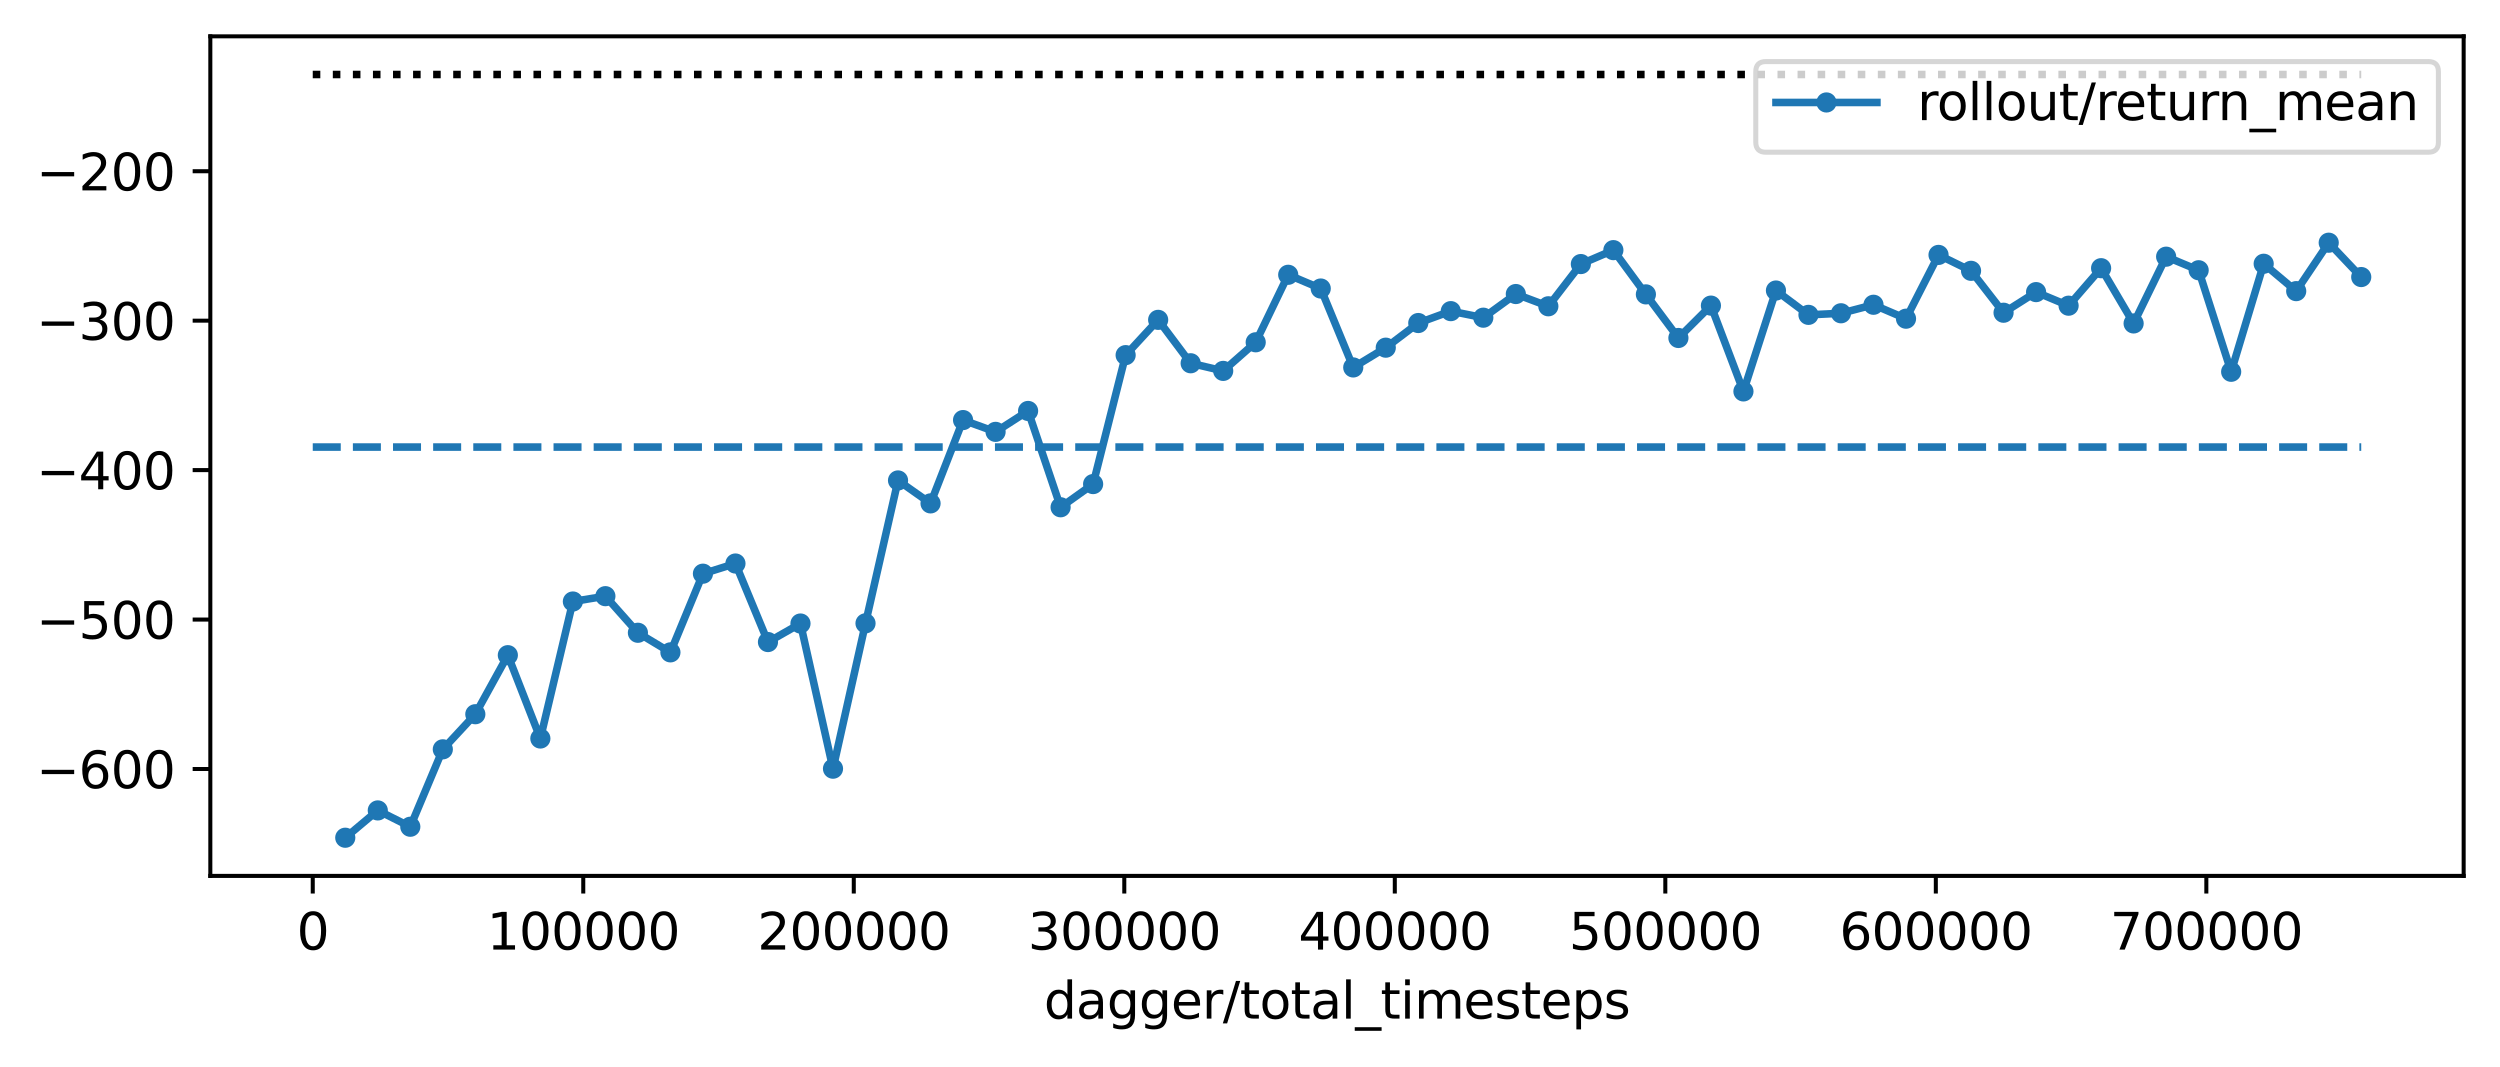 <?xml version="1.0" encoding="utf-8" standalone="no"?>
<!DOCTYPE svg PUBLIC "-//W3C//DTD SVG 1.1//EN"
  "http://www.w3.org/Graphics/SVG/1.1/DTD/svg11.dtd">
<svg xmlns:xlink="http://www.w3.org/1999/xlink" width="495.267pt" height="211.354pt" viewBox="0 0 495.267 211.354" xmlns="http://www.w3.org/2000/svg" version="1.1">
 <defs>
  <style type="text/css">*{stroke-linejoin: round; stroke-linecap: butt}</style>
 </defs>
 <g id="figure_1">
  <g id="patch_1">
   <path d="M 0 211.354 
L 495.267 211.354 
L 495.267 0 
L 0 0 
z
" style="fill: #ffffff"/>
  </g>
  <g id="axes_1">
   <g id="patch_2">
    <path d="M 41.667 173.52 
L 488.067 173.52 
L 488.067 7.2 
L 41.667 7.2 
z
" style="fill: #ffffff"/>
   </g>
   <g id="matplotlib.axis_1">
    <g id="xtick_1">
     <g id="line2d_1">
      <defs>
       <path id="m5d91fab288" d="M 0 0 
L 0 3.5 
" style="stroke: #000000; stroke-width: 0.8"/>
      </defs>
      <g>
       <use xlink:href="#m5d91fab288" x="61.958" y="173.52" style="stroke: #000000; stroke-width: 0.8"/>
      </g>
     </g>
     <g id="text_1">
      <!-- 0 -->
      <g transform="translate(58.777 188.118) scale(0.1 -0.1)">
       <defs>
        <path id="DejaVuSans-30" d="M 2034 4250 
Q 1547 4250 1301 3770 
Q 1056 3291 1056 2328 
Q 1056 1369 1301 889 
Q 1547 409 2034 409 
Q 2525 409 2770 889 
Q 3016 1369 3016 2328 
Q 3016 3291 2770 3770 
Q 2525 4250 2034 4250 
z
M 2034 4750 
Q 2819 4750 3233 4129 
Q 3647 3509 3647 2328 
Q 3647 1150 3233 529 
Q 2819 -91 2034 -91 
Q 1250 -91 836 529 
Q 422 1150 422 2328 
Q 422 3509 836 4129 
Q 1250 4750 2034 4750 
z
" transform="scale(0.016)"/>
       </defs>
       <use xlink:href="#DejaVuSans-30"/>
      </g>
     </g>
    </g>
    <g id="xtick_2">
     <g id="line2d_2">
      <g>
       <use xlink:href="#m5d91fab288" x="115.548" y="173.52" style="stroke: #000000; stroke-width: 0.8"/>
      </g>
     </g>
     <g id="text_2">
      <!-- 100000 -->
      <g transform="translate(96.461 188.118) scale(0.1 -0.1)">
       <defs>
        <path id="DejaVuSans-31" d="M 794 531 
L 1825 531 
L 1825 4091 
L 703 3866 
L 703 4441 
L 1819 4666 
L 2450 4666 
L 2450 531 
L 3481 531 
L 3481 0 
L 794 0 
L 794 531 
z
" transform="scale(0.016)"/>
       </defs>
       <use xlink:href="#DejaVuSans-31"/>
       <use xlink:href="#DejaVuSans-30" transform="translate(63.623 0)"/>
       <use xlink:href="#DejaVuSans-30" transform="translate(127.246 0)"/>
       <use xlink:href="#DejaVuSans-30" transform="translate(190.869 0)"/>
       <use xlink:href="#DejaVuSans-30" transform="translate(254.492 0)"/>
       <use xlink:href="#DejaVuSans-30" transform="translate(318.115 0)"/>
      </g>
     </g>
    </g>
    <g id="xtick_3">
     <g id="line2d_3">
      <g>
       <use xlink:href="#m5d91fab288" x="169.139" y="173.52" style="stroke: #000000; stroke-width: 0.8"/>
      </g>
     </g>
     <g id="text_3">
      <!-- 200000 -->
      <g transform="translate(150.051 188.118) scale(0.1 -0.1)">
       <defs>
        <path id="DejaVuSans-32" d="M 1228 531 
L 3431 531 
L 3431 0 
L 469 0 
L 469 531 
Q 828 903 1448 1529 
Q 2069 2156 2228 2338 
Q 2531 2678 2651 2914 
Q 2772 3150 2772 3378 
Q 2772 3750 2511 3984 
Q 2250 4219 1831 4219 
Q 1534 4219 1204 4116 
Q 875 4013 500 3803 
L 500 4441 
Q 881 4594 1212 4672 
Q 1544 4750 1819 4750 
Q 2544 4750 2975 4387 
Q 3406 4025 3406 3419 
Q 3406 3131 3298 2873 
Q 3191 2616 2906 2266 
Q 2828 2175 2409 1742 
Q 1991 1309 1228 531 
z
" transform="scale(0.016)"/>
       </defs>
       <use xlink:href="#DejaVuSans-32"/>
       <use xlink:href="#DejaVuSans-30" transform="translate(63.623 0)"/>
       <use xlink:href="#DejaVuSans-30" transform="translate(127.246 0)"/>
       <use xlink:href="#DejaVuSans-30" transform="translate(190.869 0)"/>
       <use xlink:href="#DejaVuSans-30" transform="translate(254.492 0)"/>
       <use xlink:href="#DejaVuSans-30" transform="translate(318.115 0)"/>
      </g>
     </g>
    </g>
    <g id="xtick_4">
     <g id="line2d_4">
      <g>
       <use xlink:href="#m5d91fab288" x="222.729" y="173.52" style="stroke: #000000; stroke-width: 0.8"/>
      </g>
     </g>
     <g id="text_4">
      <!-- 300000 -->
      <g transform="translate(203.642 188.118) scale(0.1 -0.1)">
       <defs>
        <path id="DejaVuSans-33" d="M 2597 2516 
Q 3050 2419 3304 2112 
Q 3559 1806 3559 1356 
Q 3559 666 3084 287 
Q 2609 -91 1734 -91 
Q 1441 -91 1130 -33 
Q 819 25 488 141 
L 488 750 
Q 750 597 1062 519 
Q 1375 441 1716 441 
Q 2309 441 2620 675 
Q 2931 909 2931 1356 
Q 2931 1769 2642 2001 
Q 2353 2234 1838 2234 
L 1294 2234 
L 1294 2753 
L 1863 2753 
Q 2328 2753 2575 2939 
Q 2822 3125 2822 3475 
Q 2822 3834 2567 4026 
Q 2313 4219 1838 4219 
Q 1578 4219 1281 4162 
Q 984 4106 628 3988 
L 628 4550 
Q 988 4650 1302 4700 
Q 1616 4750 1894 4750 
Q 2613 4750 3031 4423 
Q 3450 4097 3450 3541 
Q 3450 3153 3228 2886 
Q 3006 2619 2597 2516 
z
" transform="scale(0.016)"/>
       </defs>
       <use xlink:href="#DejaVuSans-33"/>
       <use xlink:href="#DejaVuSans-30" transform="translate(63.623 0)"/>
       <use xlink:href="#DejaVuSans-30" transform="translate(127.246 0)"/>
       <use xlink:href="#DejaVuSans-30" transform="translate(190.869 0)"/>
       <use xlink:href="#DejaVuSans-30" transform="translate(254.492 0)"/>
       <use xlink:href="#DejaVuSans-30" transform="translate(318.115 0)"/>
      </g>
     </g>
    </g>
    <g id="xtick_5">
     <g id="line2d_5">
      <g>
       <use xlink:href="#m5d91fab288" x="276.319" y="173.52" style="stroke: #000000; stroke-width: 0.8"/>
      </g>
     </g>
     <g id="text_5">
      <!-- 400000 -->
      <g transform="translate(257.232 188.118) scale(0.1 -0.1)">
       <defs>
        <path id="DejaVuSans-34" d="M 2419 4116 
L 825 1625 
L 2419 1625 
L 2419 4116 
z
M 2253 4666 
L 3047 4666 
L 3047 1625 
L 3713 1625 
L 3713 1100 
L 3047 1100 
L 3047 0 
L 2419 0 
L 2419 1100 
L 313 1100 
L 313 1709 
L 2253 4666 
z
" transform="scale(0.016)"/>
       </defs>
       <use xlink:href="#DejaVuSans-34"/>
       <use xlink:href="#DejaVuSans-30" transform="translate(63.623 0)"/>
       <use xlink:href="#DejaVuSans-30" transform="translate(127.246 0)"/>
       <use xlink:href="#DejaVuSans-30" transform="translate(190.869 0)"/>
       <use xlink:href="#DejaVuSans-30" transform="translate(254.492 0)"/>
       <use xlink:href="#DejaVuSans-30" transform="translate(318.115 0)"/>
      </g>
     </g>
    </g>
    <g id="xtick_6">
     <g id="line2d_6">
      <g>
       <use xlink:href="#m5d91fab288" x="329.91" y="173.52" style="stroke: #000000; stroke-width: 0.8"/>
      </g>
     </g>
     <g id="text_6">
      <!-- 500000 -->
      <g transform="translate(310.822 188.118) scale(0.1 -0.1)">
       <defs>
        <path id="DejaVuSans-35" d="M 691 4666 
L 3169 4666 
L 3169 4134 
L 1269 4134 
L 1269 2991 
Q 1406 3038 1543 3061 
Q 1681 3084 1819 3084 
Q 2600 3084 3056 2656 
Q 3513 2228 3513 1497 
Q 3513 744 3044 326 
Q 2575 -91 1722 -91 
Q 1428 -91 1123 -41 
Q 819 9 494 109 
L 494 744 
Q 775 591 1075 516 
Q 1375 441 1709 441 
Q 2250 441 2565 725 
Q 2881 1009 2881 1497 
Q 2881 1984 2565 2268 
Q 2250 2553 1709 2553 
Q 1456 2553 1204 2497 
Q 953 2441 691 2322 
L 691 4666 
z
" transform="scale(0.016)"/>
       </defs>
       <use xlink:href="#DejaVuSans-35"/>
       <use xlink:href="#DejaVuSans-30" transform="translate(63.623 0)"/>
       <use xlink:href="#DejaVuSans-30" transform="translate(127.246 0)"/>
       <use xlink:href="#DejaVuSans-30" transform="translate(190.869 0)"/>
       <use xlink:href="#DejaVuSans-30" transform="translate(254.492 0)"/>
       <use xlink:href="#DejaVuSans-30" transform="translate(318.115 0)"/>
      </g>
     </g>
    </g>
    <g id="xtick_7">
     <g id="line2d_7">
      <g>
       <use xlink:href="#m5d91fab288" x="383.5" y="173.52" style="stroke: #000000; stroke-width: 0.8"/>
      </g>
     </g>
     <g id="text_7">
      <!-- 600000 -->
      <g transform="translate(364.413 188.118) scale(0.1 -0.1)">
       <defs>
        <path id="DejaVuSans-36" d="M 2113 2584 
Q 1688 2584 1439 2293 
Q 1191 2003 1191 1497 
Q 1191 994 1439 701 
Q 1688 409 2113 409 
Q 2538 409 2786 701 
Q 3034 994 3034 1497 
Q 3034 2003 2786 2293 
Q 2538 2584 2113 2584 
z
M 3366 4563 
L 3366 3988 
Q 3128 4100 2886 4159 
Q 2644 4219 2406 4219 
Q 1781 4219 1451 3797 
Q 1122 3375 1075 2522 
Q 1259 2794 1537 2939 
Q 1816 3084 2150 3084 
Q 2853 3084 3261 2657 
Q 3669 2231 3669 1497 
Q 3669 778 3244 343 
Q 2819 -91 2113 -91 
Q 1303 -91 875 529 
Q 447 1150 447 2328 
Q 447 3434 972 4092 
Q 1497 4750 2381 4750 
Q 2619 4750 2861 4703 
Q 3103 4656 3366 4563 
z
" transform="scale(0.016)"/>
       </defs>
       <use xlink:href="#DejaVuSans-36"/>
       <use xlink:href="#DejaVuSans-30" transform="translate(63.623 0)"/>
       <use xlink:href="#DejaVuSans-30" transform="translate(127.246 0)"/>
       <use xlink:href="#DejaVuSans-30" transform="translate(190.869 0)"/>
       <use xlink:href="#DejaVuSans-30" transform="translate(254.492 0)"/>
       <use xlink:href="#DejaVuSans-30" transform="translate(318.115 0)"/>
      </g>
     </g>
    </g>
    <g id="xtick_8">
     <g id="line2d_8">
      <g>
       <use xlink:href="#m5d91fab288" x="437.09" y="173.52" style="stroke: #000000; stroke-width: 0.8"/>
      </g>
     </g>
     <g id="text_8">
      <!-- 700000 -->
      <g transform="translate(418.003 188.118) scale(0.1 -0.1)">
       <defs>
        <path id="DejaVuSans-37" d="M 525 4666 
L 3525 4666 
L 3525 4397 
L 1831 0 
L 1172 0 
L 2766 4134 
L 525 4134 
L 525 4666 
z
" transform="scale(0.016)"/>
       </defs>
       <use xlink:href="#DejaVuSans-37"/>
       <use xlink:href="#DejaVuSans-30" transform="translate(63.623 0)"/>
       <use xlink:href="#DejaVuSans-30" transform="translate(127.246 0)"/>
       <use xlink:href="#DejaVuSans-30" transform="translate(190.869 0)"/>
       <use xlink:href="#DejaVuSans-30" transform="translate(254.492 0)"/>
       <use xlink:href="#DejaVuSans-30" transform="translate(318.115 0)"/>
      </g>
     </g>
    </g>
    <g id="text_9">
     <!-- dagger/total_timesteps -->
     <g transform="translate(206.815 201.797) scale(0.1 -0.1)">
      <defs>
       <path id="DejaVuSans-64" d="M 2906 2969 
L 2906 4863 
L 3481 4863 
L 3481 0 
L 2906 0 
L 2906 525 
Q 2725 213 2448 61 
Q 2172 -91 1784 -91 
Q 1150 -91 751 415 
Q 353 922 353 1747 
Q 353 2572 751 3078 
Q 1150 3584 1784 3584 
Q 2172 3584 2448 3432 
Q 2725 3281 2906 2969 
z
M 947 1747 
Q 947 1113 1208 752 
Q 1469 391 1925 391 
Q 2381 391 2643 752 
Q 2906 1113 2906 1747 
Q 2906 2381 2643 2742 
Q 2381 3103 1925 3103 
Q 1469 3103 1208 2742 
Q 947 2381 947 1747 
z
" transform="scale(0.016)"/>
       <path id="DejaVuSans-61" d="M 2194 1759 
Q 1497 1759 1228 1600 
Q 959 1441 959 1056 
Q 959 750 1161 570 
Q 1363 391 1709 391 
Q 2188 391 2477 730 
Q 2766 1069 2766 1631 
L 2766 1759 
L 2194 1759 
z
M 3341 1997 
L 3341 0 
L 2766 0 
L 2766 531 
Q 2569 213 2275 61 
Q 1981 -91 1556 -91 
Q 1019 -91 701 211 
Q 384 513 384 1019 
Q 384 1609 779 1909 
Q 1175 2209 1959 2209 
L 2766 2209 
L 2766 2266 
Q 2766 2663 2505 2880 
Q 2244 3097 1772 3097 
Q 1472 3097 1187 3025 
Q 903 2953 641 2809 
L 641 3341 
Q 956 3463 1253 3523 
Q 1550 3584 1831 3584 
Q 2591 3584 2966 3190 
Q 3341 2797 3341 1997 
z
" transform="scale(0.016)"/>
       <path id="DejaVuSans-67" d="M 2906 1791 
Q 2906 2416 2648 2759 
Q 2391 3103 1925 3103 
Q 1463 3103 1205 2759 
Q 947 2416 947 1791 
Q 947 1169 1205 825 
Q 1463 481 1925 481 
Q 2391 481 2648 825 
Q 2906 1169 2906 1791 
z
M 3481 434 
Q 3481 -459 3084 -895 
Q 2688 -1331 1869 -1331 
Q 1566 -1331 1297 -1286 
Q 1028 -1241 775 -1147 
L 775 -588 
Q 1028 -725 1275 -790 
Q 1522 -856 1778 -856 
Q 2344 -856 2625 -561 
Q 2906 -266 2906 331 
L 2906 616 
Q 2728 306 2450 153 
Q 2172 0 1784 0 
Q 1141 0 747 490 
Q 353 981 353 1791 
Q 353 2603 747 3093 
Q 1141 3584 1784 3584 
Q 2172 3584 2450 3431 
Q 2728 3278 2906 2969 
L 2906 3500 
L 3481 3500 
L 3481 434 
z
" transform="scale(0.016)"/>
       <path id="DejaVuSans-65" d="M 3597 1894 
L 3597 1613 
L 953 1613 
Q 991 1019 1311 708 
Q 1631 397 2203 397 
Q 2534 397 2845 478 
Q 3156 559 3463 722 
L 3463 178 
Q 3153 47 2828 -22 
Q 2503 -91 2169 -91 
Q 1331 -91 842 396 
Q 353 884 353 1716 
Q 353 2575 817 3079 
Q 1281 3584 2069 3584 
Q 2775 3584 3186 3129 
Q 3597 2675 3597 1894 
z
M 3022 2063 
Q 3016 2534 2758 2815 
Q 2500 3097 2075 3097 
Q 1594 3097 1305 2825 
Q 1016 2553 972 2059 
L 3022 2063 
z
" transform="scale(0.016)"/>
       <path id="DejaVuSans-72" d="M 2631 2963 
Q 2534 3019 2420 3045 
Q 2306 3072 2169 3072 
Q 1681 3072 1420 2755 
Q 1159 2438 1159 1844 
L 1159 0 
L 581 0 
L 581 3500 
L 1159 3500 
L 1159 2956 
Q 1341 3275 1631 3429 
Q 1922 3584 2338 3584 
Q 2397 3584 2469 3576 
Q 2541 3569 2628 3553 
L 2631 2963 
z
" transform="scale(0.016)"/>
       <path id="DejaVuSans-2f" d="M 1625 4666 
L 2156 4666 
L 531 -594 
L 0 -594 
L 1625 4666 
z
" transform="scale(0.016)"/>
       <path id="DejaVuSans-74" d="M 1172 4494 
L 1172 3500 
L 2356 3500 
L 2356 3053 
L 1172 3053 
L 1172 1153 
Q 1172 725 1289 603 
Q 1406 481 1766 481 
L 2356 481 
L 2356 0 
L 1766 0 
Q 1100 0 847 248 
Q 594 497 594 1153 
L 594 3053 
L 172 3053 
L 172 3500 
L 594 3500 
L 594 4494 
L 1172 4494 
z
" transform="scale(0.016)"/>
       <path id="DejaVuSans-6f" d="M 1959 3097 
Q 1497 3097 1228 2736 
Q 959 2375 959 1747 
Q 959 1119 1226 758 
Q 1494 397 1959 397 
Q 2419 397 2687 759 
Q 2956 1122 2956 1747 
Q 2956 2369 2687 2733 
Q 2419 3097 1959 3097 
z
M 1959 3584 
Q 2709 3584 3137 3096 
Q 3566 2609 3566 1747 
Q 3566 888 3137 398 
Q 2709 -91 1959 -91 
Q 1206 -91 779 398 
Q 353 888 353 1747 
Q 353 2609 779 3096 
Q 1206 3584 1959 3584 
z
" transform="scale(0.016)"/>
       <path id="DejaVuSans-6c" d="M 603 4863 
L 1178 4863 
L 1178 0 
L 603 0 
L 603 4863 
z
" transform="scale(0.016)"/>
       <path id="DejaVuSans-5f" d="M 3263 -1063 
L 3263 -1509 
L -63 -1509 
L -63 -1063 
L 3263 -1063 
z
" transform="scale(0.016)"/>
       <path id="DejaVuSans-69" d="M 603 3500 
L 1178 3500 
L 1178 0 
L 603 0 
L 603 3500 
z
M 603 4863 
L 1178 4863 
L 1178 4134 
L 603 4134 
L 603 4863 
z
" transform="scale(0.016)"/>
       <path id="DejaVuSans-6d" d="M 3328 2828 
Q 3544 3216 3844 3400 
Q 4144 3584 4550 3584 
Q 5097 3584 5394 3201 
Q 5691 2819 5691 2113 
L 5691 0 
L 5113 0 
L 5113 2094 
Q 5113 2597 4934 2840 
Q 4756 3084 4391 3084 
Q 3944 3084 3684 2787 
Q 3425 2491 3425 1978 
L 3425 0 
L 2847 0 
L 2847 2094 
Q 2847 2600 2669 2842 
Q 2491 3084 2119 3084 
Q 1678 3084 1418 2786 
Q 1159 2488 1159 1978 
L 1159 0 
L 581 0 
L 581 3500 
L 1159 3500 
L 1159 2956 
Q 1356 3278 1631 3431 
Q 1906 3584 2284 3584 
Q 2666 3584 2933 3390 
Q 3200 3197 3328 2828 
z
" transform="scale(0.016)"/>
       <path id="DejaVuSans-73" d="M 2834 3397 
L 2834 2853 
Q 2591 2978 2328 3040 
Q 2066 3103 1784 3103 
Q 1356 3103 1142 2972 
Q 928 2841 928 2578 
Q 928 2378 1081 2264 
Q 1234 2150 1697 2047 
L 1894 2003 
Q 2506 1872 2764 1633 
Q 3022 1394 3022 966 
Q 3022 478 2636 193 
Q 2250 -91 1575 -91 
Q 1294 -91 989 -36 
Q 684 19 347 128 
L 347 722 
Q 666 556 975 473 
Q 1284 391 1588 391 
Q 1994 391 2212 530 
Q 2431 669 2431 922 
Q 2431 1156 2273 1281 
Q 2116 1406 1581 1522 
L 1381 1569 
Q 847 1681 609 1914 
Q 372 2147 372 2553 
Q 372 3047 722 3315 
Q 1072 3584 1716 3584 
Q 2034 3584 2315 3537 
Q 2597 3491 2834 3397 
z
" transform="scale(0.016)"/>
       <path id="DejaVuSans-70" d="M 1159 525 
L 1159 -1331 
L 581 -1331 
L 581 3500 
L 1159 3500 
L 1159 2969 
Q 1341 3281 1617 3432 
Q 1894 3584 2278 3584 
Q 2916 3584 3314 3078 
Q 3713 2572 3713 1747 
Q 3713 922 3314 415 
Q 2916 -91 2278 -91 
Q 1894 -91 1617 61 
Q 1341 213 1159 525 
z
M 3116 1747 
Q 3116 2381 2855 2742 
Q 2594 3103 2138 3103 
Q 1681 3103 1420 2742 
Q 1159 2381 1159 1747 
Q 1159 1113 1420 752 
Q 1681 391 2138 391 
Q 2594 391 2855 752 
Q 3116 1113 3116 1747 
z
" transform="scale(0.016)"/>
      </defs>
      <use xlink:href="#DejaVuSans-64"/>
      <use xlink:href="#DejaVuSans-61" transform="translate(63.477 0)"/>
      <use xlink:href="#DejaVuSans-67" transform="translate(124.756 0)"/>
      <use xlink:href="#DejaVuSans-67" transform="translate(188.232 0)"/>
      <use xlink:href="#DejaVuSans-65" transform="translate(251.709 0)"/>
      <use xlink:href="#DejaVuSans-72" transform="translate(313.232 0)"/>
      <use xlink:href="#DejaVuSans-2f" transform="translate(354.346 0)"/>
      <use xlink:href="#DejaVuSans-74" transform="translate(388.037 0)"/>
      <use xlink:href="#DejaVuSans-6f" transform="translate(427.246 0)"/>
      <use xlink:href="#DejaVuSans-74" transform="translate(488.428 0)"/>
      <use xlink:href="#DejaVuSans-61" transform="translate(527.637 0)"/>
      <use xlink:href="#DejaVuSans-6c" transform="translate(588.916 0)"/>
      <use xlink:href="#DejaVuSans-5f" transform="translate(616.699 0)"/>
      <use xlink:href="#DejaVuSans-74" transform="translate(666.699 0)"/>
      <use xlink:href="#DejaVuSans-69" transform="translate(705.908 0)"/>
      <use xlink:href="#DejaVuSans-6d" transform="translate(733.691 0)"/>
      <use xlink:href="#DejaVuSans-65" transform="translate(831.104 0)"/>
      <use xlink:href="#DejaVuSans-73" transform="translate(892.627 0)"/>
      <use xlink:href="#DejaVuSans-74" transform="translate(944.727 0)"/>
      <use xlink:href="#DejaVuSans-65" transform="translate(983.936 0)"/>
      <use xlink:href="#DejaVuSans-70" transform="translate(1045.459 0)"/>
      <use xlink:href="#DejaVuSans-73" transform="translate(1108.936 0)"/>
     </g>
    </g>
   </g>
   <g id="matplotlib.axis_2">
    <g id="ytick_1">
     <g id="line2d_9">
      <defs>
       <path id="m39534f9d62" d="M 0 0 
L -3.5 0 
" style="stroke: #000000; stroke-width: 0.8"/>
      </defs>
      <g>
       <use xlink:href="#m39534f9d62" x="41.667" y="152.342" style="stroke: #000000; stroke-width: 0.8"/>
      </g>
     </g>
     <g id="text_10">
      <!-- −600 -->
      <g transform="translate(7.2 156.142) scale(0.1 -0.1)">
       <defs>
        <path id="DejaVuSans-2212" d="M 678 2272 
L 4684 2272 
L 4684 1741 
L 678 1741 
L 678 2272 
z
" transform="scale(0.016)"/>
       </defs>
       <use xlink:href="#DejaVuSans-2212"/>
       <use xlink:href="#DejaVuSans-36" transform="translate(83.789 0)"/>
       <use xlink:href="#DejaVuSans-30" transform="translate(147.412 0)"/>
       <use xlink:href="#DejaVuSans-30" transform="translate(211.035 0)"/>
      </g>
     </g>
    </g>
    <g id="ytick_2">
     <g id="line2d_10">
      <g>
       <use xlink:href="#m39534f9d62" x="41.667" y="122.737" style="stroke: #000000; stroke-width: 0.8"/>
      </g>
     </g>
     <g id="text_11">
      <!-- −500 -->
      <g transform="translate(7.2 126.536) scale(0.1 -0.1)">
       <use xlink:href="#DejaVuSans-2212"/>
       <use xlink:href="#DejaVuSans-35" transform="translate(83.789 0)"/>
       <use xlink:href="#DejaVuSans-30" transform="translate(147.412 0)"/>
       <use xlink:href="#DejaVuSans-30" transform="translate(211.035 0)"/>
      </g>
     </g>
    </g>
    <g id="ytick_3">
     <g id="line2d_11">
      <g>
       <use xlink:href="#m39534f9d62" x="41.667" y="93.132" style="stroke: #000000; stroke-width: 0.8"/>
      </g>
     </g>
     <g id="text_12">
      <!-- −400 -->
      <g transform="translate(7.2 96.931) scale(0.1 -0.1)">
       <use xlink:href="#DejaVuSans-2212"/>
       <use xlink:href="#DejaVuSans-34" transform="translate(83.789 0)"/>
       <use xlink:href="#DejaVuSans-30" transform="translate(147.412 0)"/>
       <use xlink:href="#DejaVuSans-30" transform="translate(211.035 0)"/>
      </g>
     </g>
    </g>
    <g id="ytick_4">
     <g id="line2d_12">
      <g>
       <use xlink:href="#m39534f9d62" x="41.667" y="63.526" style="stroke: #000000; stroke-width: 0.8"/>
      </g>
     </g>
     <g id="text_13">
      <!-- −300 -->
      <g transform="translate(7.2 67.325) scale(0.1 -0.1)">
       <use xlink:href="#DejaVuSans-2212"/>
       <use xlink:href="#DejaVuSans-33" transform="translate(83.789 0)"/>
       <use xlink:href="#DejaVuSans-30" transform="translate(147.412 0)"/>
       <use xlink:href="#DejaVuSans-30" transform="translate(211.035 0)"/>
      </g>
     </g>
    </g>
    <g id="ytick_5">
     <g id="line2d_13">
      <g>
       <use xlink:href="#m39534f9d62" x="41.667" y="33.921" style="stroke: #000000; stroke-width: 0.8"/>
      </g>
     </g>
     <g id="text_14">
      <!-- −200 -->
      <g transform="translate(7.2 37.72) scale(0.1 -0.1)">
       <use xlink:href="#DejaVuSans-2212"/>
       <use xlink:href="#DejaVuSans-32" transform="translate(83.789 0)"/>
       <use xlink:href="#DejaVuSans-30" transform="translate(147.412 0)"/>
       <use xlink:href="#DejaVuSans-30" transform="translate(211.035 0)"/>
      </g>
     </g>
    </g>
   </g>
   <g id="line2d_14">
    <path d="M 68.4 165.96 
L 74.841 160.55 
L 81.283 163.783 
L 87.724 148.446 
L 94.166 141.491 
L 100.607 129.795 
L 107.049 146.304 
L 113.491 119.163 
L 119.932 118.105 
L 126.374 125.356 
L 132.815 129.237 
L 139.257 113.652 
L 145.698 111.636 
L 152.14 127.194 
L 158.581 123.523 
L 165.023 152.283 
L 171.465 123.485 
L 177.906 95.179 
L 184.348 99.724 
L 190.789 83.218 
L 197.231 85.555 
L 203.672 81.412 
L 210.114 100.493 
L 216.555 95.898 
L 222.997 70.354 
L 229.439 63.365 
L 235.88 71.964 
L 242.322 73.478 
L 248.763 67.809 
L 255.205 54.437 
L 261.646 57.157 
L 268.088 72.794 
L 274.53 68.877 
L 280.971 63.994 
L 287.413 61.638 
L 293.854 62.936 
L 300.296 58.25 
L 306.737 60.676 
L 313.179 52.311 
L 319.62 49.553 
L 326.062 58.319 
L 332.504 66.955 
L 338.945 60.544 
L 345.387 77.543 
L 351.828 57.554 
L 358.27 62.376 
L 364.711 62.061 
L 371.153 60.376 
L 377.594 63.136 
L 384.036 50.499 
L 390.478 53.652 
L 396.919 61.954 
L 403.361 57.868 
L 409.802 60.56 
L 416.244 53.13 
L 422.685 64.076 
L 429.127 50.851 
L 435.568 53.537 
L 442.01 73.653 
L 448.452 52.252 
L 454.893 57.675 
L 461.335 48.082 
L 467.776 54.885 
" clip-path="url(#p4a8ee02757)" style="fill: none; stroke: #1f77b4; stroke-width: 1.5; stroke-linecap: square"/>
    <defs>
     <path id="m84576faef8" d="M 0 1.5 
C 0.398 1.5 0.779 1.342 1.061 1.061 
C 1.342 0.779 1.5 0.398 1.5 0 
C 1.5 -0.398 1.342 -0.779 1.061 -1.061 
C 0.779 -1.342 0.398 -1.5 0 -1.5 
C -0.398 -1.5 -0.779 -1.342 -1.061 -1.061 
C -1.342 -0.779 -1.5 -0.398 -1.5 0 
C -1.5 0.398 -1.342 0.779 -1.061 1.061 
C -0.779 1.342 -0.398 1.5 0 1.5 
z
" style="stroke: #1f77b4"/>
    </defs>
    <g clip-path="url(#p4a8ee02757)">
     <use xlink:href="#m84576faef8" x="68.4" y="165.96" style="fill: #1f77b4; stroke: #1f77b4"/>
     <use xlink:href="#m84576faef8" x="74.841" y="160.55" style="fill: #1f77b4; stroke: #1f77b4"/>
     <use xlink:href="#m84576faef8" x="81.283" y="163.783" style="fill: #1f77b4; stroke: #1f77b4"/>
     <use xlink:href="#m84576faef8" x="87.724" y="148.446" style="fill: #1f77b4; stroke: #1f77b4"/>
     <use xlink:href="#m84576faef8" x="94.166" y="141.491" style="fill: #1f77b4; stroke: #1f77b4"/>
     <use xlink:href="#m84576faef8" x="100.607" y="129.795" style="fill: #1f77b4; stroke: #1f77b4"/>
     <use xlink:href="#m84576faef8" x="107.049" y="146.304" style="fill: #1f77b4; stroke: #1f77b4"/>
     <use xlink:href="#m84576faef8" x="113.491" y="119.163" style="fill: #1f77b4; stroke: #1f77b4"/>
     <use xlink:href="#m84576faef8" x="119.932" y="118.105" style="fill: #1f77b4; stroke: #1f77b4"/>
     <use xlink:href="#m84576faef8" x="126.374" y="125.356" style="fill: #1f77b4; stroke: #1f77b4"/>
     <use xlink:href="#m84576faef8" x="132.815" y="129.237" style="fill: #1f77b4; stroke: #1f77b4"/>
     <use xlink:href="#m84576faef8" x="139.257" y="113.652" style="fill: #1f77b4; stroke: #1f77b4"/>
     <use xlink:href="#m84576faef8" x="145.698" y="111.636" style="fill: #1f77b4; stroke: #1f77b4"/>
     <use xlink:href="#m84576faef8" x="152.14" y="127.194" style="fill: #1f77b4; stroke: #1f77b4"/>
     <use xlink:href="#m84576faef8" x="158.581" y="123.523" style="fill: #1f77b4; stroke: #1f77b4"/>
     <use xlink:href="#m84576faef8" x="165.023" y="152.283" style="fill: #1f77b4; stroke: #1f77b4"/>
     <use xlink:href="#m84576faef8" x="171.465" y="123.485" style="fill: #1f77b4; stroke: #1f77b4"/>
     <use xlink:href="#m84576faef8" x="177.906" y="95.179" style="fill: #1f77b4; stroke: #1f77b4"/>
     <use xlink:href="#m84576faef8" x="184.348" y="99.724" style="fill: #1f77b4; stroke: #1f77b4"/>
     <use xlink:href="#m84576faef8" x="190.789" y="83.218" style="fill: #1f77b4; stroke: #1f77b4"/>
     <use xlink:href="#m84576faef8" x="197.231" y="85.555" style="fill: #1f77b4; stroke: #1f77b4"/>
     <use xlink:href="#m84576faef8" x="203.672" y="81.412" style="fill: #1f77b4; stroke: #1f77b4"/>
     <use xlink:href="#m84576faef8" x="210.114" y="100.493" style="fill: #1f77b4; stroke: #1f77b4"/>
     <use xlink:href="#m84576faef8" x="216.555" y="95.898" style="fill: #1f77b4; stroke: #1f77b4"/>
     <use xlink:href="#m84576faef8" x="222.997" y="70.354" style="fill: #1f77b4; stroke: #1f77b4"/>
     <use xlink:href="#m84576faef8" x="229.439" y="63.365" style="fill: #1f77b4; stroke: #1f77b4"/>
     <use xlink:href="#m84576faef8" x="235.88" y="71.964" style="fill: #1f77b4; stroke: #1f77b4"/>
     <use xlink:href="#m84576faef8" x="242.322" y="73.478" style="fill: #1f77b4; stroke: #1f77b4"/>
     <use xlink:href="#m84576faef8" x="248.763" y="67.809" style="fill: #1f77b4; stroke: #1f77b4"/>
     <use xlink:href="#m84576faef8" x="255.205" y="54.437" style="fill: #1f77b4; stroke: #1f77b4"/>
     <use xlink:href="#m84576faef8" x="261.646" y="57.157" style="fill: #1f77b4; stroke: #1f77b4"/>
     <use xlink:href="#m84576faef8" x="268.088" y="72.794" style="fill: #1f77b4; stroke: #1f77b4"/>
     <use xlink:href="#m84576faef8" x="274.53" y="68.877" style="fill: #1f77b4; stroke: #1f77b4"/>
     <use xlink:href="#m84576faef8" x="280.971" y="63.994" style="fill: #1f77b4; stroke: #1f77b4"/>
     <use xlink:href="#m84576faef8" x="287.413" y="61.638" style="fill: #1f77b4; stroke: #1f77b4"/>
     <use xlink:href="#m84576faef8" x="293.854" y="62.936" style="fill: #1f77b4; stroke: #1f77b4"/>
     <use xlink:href="#m84576faef8" x="300.296" y="58.25" style="fill: #1f77b4; stroke: #1f77b4"/>
     <use xlink:href="#m84576faef8" x="306.737" y="60.676" style="fill: #1f77b4; stroke: #1f77b4"/>
     <use xlink:href="#m84576faef8" x="313.179" y="52.311" style="fill: #1f77b4; stroke: #1f77b4"/>
     <use xlink:href="#m84576faef8" x="319.62" y="49.553" style="fill: #1f77b4; stroke: #1f77b4"/>
     <use xlink:href="#m84576faef8" x="326.062" y="58.319" style="fill: #1f77b4; stroke: #1f77b4"/>
     <use xlink:href="#m84576faef8" x="332.504" y="66.955" style="fill: #1f77b4; stroke: #1f77b4"/>
     <use xlink:href="#m84576faef8" x="338.945" y="60.544" style="fill: #1f77b4; stroke: #1f77b4"/>
     <use xlink:href="#m84576faef8" x="345.387" y="77.543" style="fill: #1f77b4; stroke: #1f77b4"/>
     <use xlink:href="#m84576faef8" x="351.828" y="57.554" style="fill: #1f77b4; stroke: #1f77b4"/>
     <use xlink:href="#m84576faef8" x="358.27" y="62.376" style="fill: #1f77b4; stroke: #1f77b4"/>
     <use xlink:href="#m84576faef8" x="364.711" y="62.061" style="fill: #1f77b4; stroke: #1f77b4"/>
     <use xlink:href="#m84576faef8" x="371.153" y="60.376" style="fill: #1f77b4; stroke: #1f77b4"/>
     <use xlink:href="#m84576faef8" x="377.594" y="63.136" style="fill: #1f77b4; stroke: #1f77b4"/>
     <use xlink:href="#m84576faef8" x="384.036" y="50.499" style="fill: #1f77b4; stroke: #1f77b4"/>
     <use xlink:href="#m84576faef8" x="390.478" y="53.652" style="fill: #1f77b4; stroke: #1f77b4"/>
     <use xlink:href="#m84576faef8" x="396.919" y="61.954" style="fill: #1f77b4; stroke: #1f77b4"/>
     <use xlink:href="#m84576faef8" x="403.361" y="57.868" style="fill: #1f77b4; stroke: #1f77b4"/>
     <use xlink:href="#m84576faef8" x="409.802" y="60.56" style="fill: #1f77b4; stroke: #1f77b4"/>
     <use xlink:href="#m84576faef8" x="416.244" y="53.13" style="fill: #1f77b4; stroke: #1f77b4"/>
     <use xlink:href="#m84576faef8" x="422.685" y="64.076" style="fill: #1f77b4; stroke: #1f77b4"/>
     <use xlink:href="#m84576faef8" x="429.127" y="50.851" style="fill: #1f77b4; stroke: #1f77b4"/>
     <use xlink:href="#m84576faef8" x="435.568" y="53.537" style="fill: #1f77b4; stroke: #1f77b4"/>
     <use xlink:href="#m84576faef8" x="442.01" y="73.653" style="fill: #1f77b4; stroke: #1f77b4"/>
     <use xlink:href="#m84576faef8" x="448.452" y="52.252" style="fill: #1f77b4; stroke: #1f77b4"/>
     <use xlink:href="#m84576faef8" x="454.893" y="57.675" style="fill: #1f77b4; stroke: #1f77b4"/>
     <use xlink:href="#m84576faef8" x="461.335" y="48.082" style="fill: #1f77b4; stroke: #1f77b4"/>
     <use xlink:href="#m84576faef8" x="467.776" y="54.885" style="fill: #1f77b4; stroke: #1f77b4"/>
    </g>
   </g>
   <g id="LineCollection_1">
    <path d="M 61.958 88.57 
L 467.776 88.57 
" clip-path="url(#p4a8ee02757)" style="fill: none; stroke-dasharray: 5.55,2.4; stroke-dashoffset: 0; stroke: #1f77b4; stroke-width: 1.5"/>
   </g>
   <g id="LineCollection_2">
    <path d="M 61.958 14.76 
L 467.776 14.76 
" clip-path="url(#p4a8ee02757)" style="fill: none; stroke-dasharray: 1.5,2.475; stroke-dashoffset: 0; stroke: #000000; stroke-width: 1.5"/>
   </g>
   <g id="patch_3">
    <path d="M 41.667 173.52 
L 41.667 7.2 
" style="fill: none; stroke: #000000; stroke-width: 0.8; stroke-linejoin: miter; stroke-linecap: square"/>
   </g>
   <g id="patch_4">
    <path d="M 488.067 173.52 
L 488.067 7.2 
" style="fill: none; stroke: #000000; stroke-width: 0.8; stroke-linejoin: miter; stroke-linecap: square"/>
   </g>
   <g id="patch_5">
    <path d="M 41.667 173.52 
L 488.067 173.52 
" style="fill: none; stroke: #000000; stroke-width: 0.8; stroke-linejoin: miter; stroke-linecap: square"/>
   </g>
   <g id="patch_6">
    <path d="M 41.667 7.2 
L 488.067 7.2 
" style="fill: none; stroke: #000000; stroke-width: 0.8; stroke-linejoin: miter; stroke-linecap: square"/>
   </g>
   <g id="legend_1">
    <g id="patch_7">
     <path d="M 349.831 30.156 
L 481.067 30.156 
Q 483.067 30.156 483.067 28.156 
L 483.067 14.2 
Q 483.067 12.2 481.067 12.2 
L 349.831 12.2 
Q 347.831 12.2 347.831 14.2 
L 347.831 28.156 
Q 347.831 30.156 349.831 30.156 
z
" style="fill: #ffffff; opacity: 0.8; stroke: #cccccc; stroke-linejoin: miter"/>
    </g>
    <g id="line2d_15">
     <path d="M 351.831 20.298 
L 361.831 20.298 
L 371.831 20.298 
" style="fill: none; stroke: #1f77b4; stroke-width: 1.5; stroke-linecap: square"/>
     <g>
      <use xlink:href="#m84576faef8" x="361.831" y="20.298" style="fill: #1f77b4; stroke: #1f77b4"/>
     </g>
    </g>
    <g id="text_15">
     <!-- rollout/return_mean -->
     <g transform="translate(379.831 23.798) scale(0.1 -0.1)">
      <defs>
       <path id="DejaVuSans-75" d="M 544 1381 
L 544 3500 
L 1119 3500 
L 1119 1403 
Q 1119 906 1312 657 
Q 1506 409 1894 409 
Q 2359 409 2629 706 
Q 2900 1003 2900 1516 
L 2900 3500 
L 3475 3500 
L 3475 0 
L 2900 0 
L 2900 538 
Q 2691 219 2414 64 
Q 2138 -91 1772 -91 
Q 1169 -91 856 284 
Q 544 659 544 1381 
z
M 1991 3584 
L 1991 3584 
z
" transform="scale(0.016)"/>
       <path id="DejaVuSans-6e" d="M 3513 2113 
L 3513 0 
L 2938 0 
L 2938 2094 
Q 2938 2591 2744 2837 
Q 2550 3084 2163 3084 
Q 1697 3084 1428 2787 
Q 1159 2491 1159 1978 
L 1159 0 
L 581 0 
L 581 3500 
L 1159 3500 
L 1159 2956 
Q 1366 3272 1645 3428 
Q 1925 3584 2291 3584 
Q 2894 3584 3203 3211 
Q 3513 2838 3513 2113 
z
" transform="scale(0.016)"/>
      </defs>
      <use xlink:href="#DejaVuSans-72"/>
      <use xlink:href="#DejaVuSans-6f" transform="translate(38.863 0)"/>
      <use xlink:href="#DejaVuSans-6c" transform="translate(100.045 0)"/>
      <use xlink:href="#DejaVuSans-6c" transform="translate(127.828 0)"/>
      <use xlink:href="#DejaVuSans-6f" transform="translate(155.611 0)"/>
      <use xlink:href="#DejaVuSans-75" transform="translate(216.793 0)"/>
      <use xlink:href="#DejaVuSans-74" transform="translate(280.172 0)"/>
      <use xlink:href="#DejaVuSans-2f" transform="translate(319.381 0)"/>
      <use xlink:href="#DejaVuSans-72" transform="translate(353.072 0)"/>
      <use xlink:href="#DejaVuSans-65" transform="translate(391.936 0)"/>
      <use xlink:href="#DejaVuSans-74" transform="translate(453.459 0)"/>
      <use xlink:href="#DejaVuSans-75" transform="translate(492.668 0)"/>
      <use xlink:href="#DejaVuSans-72" transform="translate(556.047 0)"/>
      <use xlink:href="#DejaVuSans-6e" transform="translate(595.41 0)"/>
      <use xlink:href="#DejaVuSans-5f" transform="translate(658.789 0)"/>
      <use xlink:href="#DejaVuSans-6d" transform="translate(708.789 0)"/>
      <use xlink:href="#DejaVuSans-65" transform="translate(806.201 0)"/>
      <use xlink:href="#DejaVuSans-61" transform="translate(867.725 0)"/>
      <use xlink:href="#DejaVuSans-6e" transform="translate(929.004 0)"/>
     </g>
    </g>
   </g>
  </g>
 </g>
 <defs>
  <clipPath id="p4a8ee02757">
   <rect x="41.667" y="7.2" width="446.4" height="166.32"/>
  </clipPath>
 </defs>
</svg>
